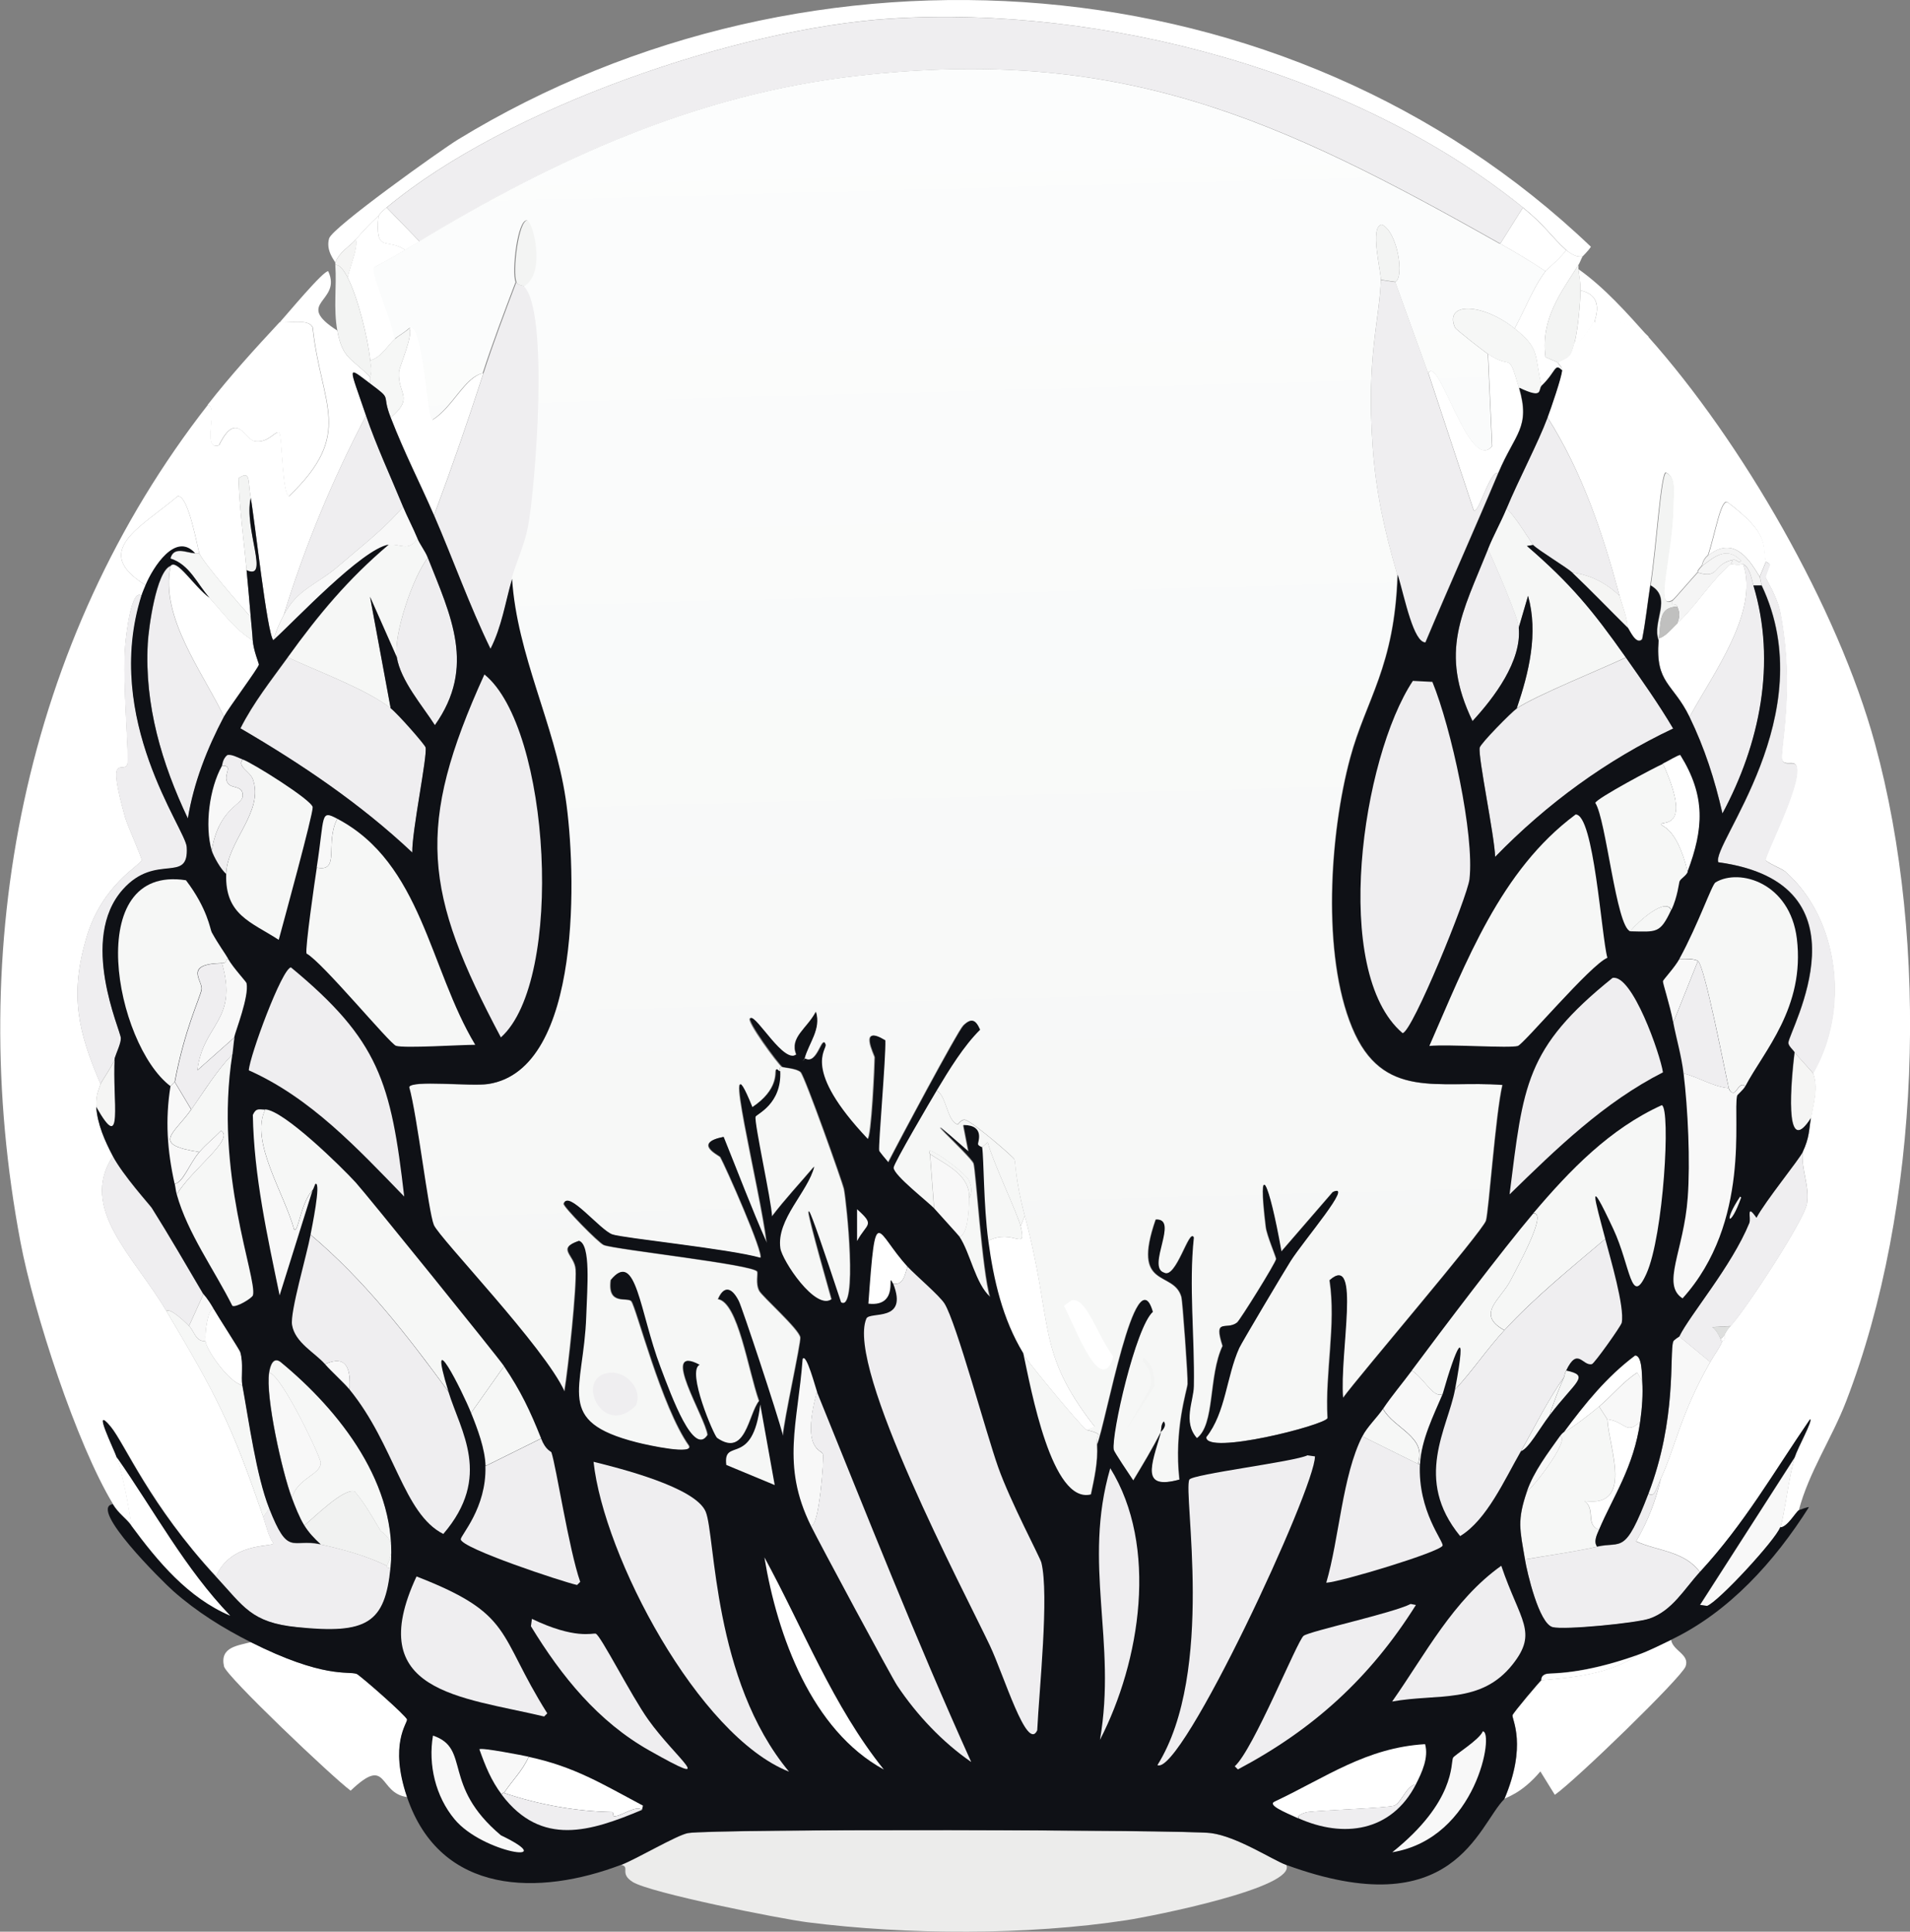 <?xml version="1.0" encoding="UTF-8"?>
<svg id="Layer_2" data-name="Layer 2" xmlns="http://www.w3.org/2000/svg" xmlns:xlink="http://www.w3.org/1999/xlink" viewBox="0 0 151.92 153.66"><rect x="0" y="0" width="151.92" height="153.66" fill="#808080" stroke="none"/>
  <defs>
    <style>
      .cls-1 {
        fill: #f6f7f6;
      }

      .cls-1, .cls-2, .cls-3, .cls-4, .cls-5, .cls-6, .cls-7, .cls-8, .cls-9, .cls-10, .cls-11, .cls-12, .cls-13, .cls-14, .cls-15, .cls-16, .cls-17, .cls-18, .cls-19 {
        stroke-width: 0px;
      }

      .cls-2 {
        fill: url(#linear-gradient);
      }

      .cls-3 {
        fill: #f9fafa;
      }

      .cls-4 {
        fill: #f8f8f8;
      }

      .cls-5 {
        fill: #f4f4f4;
      }

      .cls-6 {
        fill: #c0c0bf;
      }

      .cls-7 {
        fill: #f7f8f7;
      }

      .cls-8 {
        fill: #f5f5f5;
      }

      .cls-9 {
        fill: #dedfde;
      }

      .cls-10 {
        fill: url(#linear-gradient-2);
      }

      .cls-11 {
        fill: #f3f4f3;
      }

      .cls-12 {
        fill: #0f1116;
      }

      .cls-13 {
        fill: #efeef0;
      }

      .cls-14 {
        fill: #f9f9f9;
      }

      .cls-15 {
        fill: #fff;
      }

      .cls-16 {
        fill: #f1f2f1;
      }

      .cls-17 {
        fill: #ececeb;
      }

      .cls-18 {
        fill: #f5f5f4;
      }

      .cls-19 {
        fill: #f5f6f5;
      }
    </style>
    <linearGradient id="linear-gradient" x1="148.83" y1="35.12" x2="117.95" y2="115.55" gradientUnits="userSpaceOnUse">
      <stop offset="0" stop-color="#fff"/>
      <stop offset=".73" stop-color="#fff"/>
    </linearGradient>
    <linearGradient id="linear-gradient-2" x1="75.95" y1="6.93" x2="78.82" y2="113.23" gradientUnits="userSpaceOnUse">
      <stop offset="0" stop-color="#fcfdfd"/>
      <stop offset=".91" stop-color="#f6f7f6"/>
    </linearGradient>
  </defs>
  <g id="Layer_1-2" data-name="Layer 1">
    <g>
      <path class="cls-2" d="M131.12,26.81c7.39,8.29,15.05,21.5,18.01,32.33,4.35,15.88,3.65,36.95-2.29,52.33-1.13,2.94-2.97,5.63-3.77,8.69-.23.14-.91,1.36-1.47,1.35.31-.85.69-4.13,1.15-5.57.26-.81,1.46-2.95,1.23-3.04-2.97,4.34-5.19,8.27-8.76,12.15-1.24-1.69-3.37-1.67-5.08-2.45.9-1.53,1.57-3.22,1.96-4.98,1.21-2.64,1.54-5.08,3.93-9.28.33-.59.71-1.05.98-1.69.01-.02.24.07.16-.51.24-.4.17-.32.49-.68,1.19-1.3,5.82-8.35,6.06-9.71.24-1.39-.48-2.75-.33-4.14.55-1.16.49-1.73.65-2.7.2-1.13.6-2.41.16-3.55,2.89-4.97,2.15-12.2-2.21-16.04-.27-.24-1.52-.72-1.56-.93-.07-.39,2.88-6.01,2.46-7.43-.17-.55-.9.02-1.15-.51-.25-.53,1.07-5.56-.16-11.82-.22-1.12-1.11-2.56-1.15-2.7-.04-.15.34-.96.33-1.01-.04-.15-.32-.23-.33-.25-.29-1.27.4-2.15-3.03-4.73-.54-.32-.99,2.53-1.56,4.22-.42.33-.46.81-.49.84-.44.46-.31.48-.33.51-.4.43-1.84,2.11-1.96,2.19-1.56,1.06-.06-3.56,0-7.34.02-1.32.25-2.37-.57-2.79-.42.12-.75,5.94-1.23,8.95-.23,1.43-.37,2.88-.65,4.3-.48.53-1.04-.82-1.15-.93-.07-.88-.43-1.69-.65-2.53-1.34-4.98-2.96-9.81-5.73-14.18.27-.71,1.12-3.22,1.15-3.71.02-.39-.23-.39-.33-.68,1.13-.47,1.02-.6,1.31-1.52.42.23,1.6-1.73,1.64-1.86-.16.92,1.88-.82,4.26,1.35Z"/>
      <path class="cls-15" d="M26.83,26.3c.43,2.29,1.09,2.12,2.62,3.71-.03.15.02.35,0,.51-1.88-1.4-1.69-1.47-.33,2.53-2.66,5.07-4.87,10.38-6.55,15.87-.35.66-.63,1.3-.82,2.03-.5-.48-1.51-9.75-1.8-11.31-.26-1.4.02-2.27-.98-1.6.08,2.46.42,4.9.65,7.34.12,1.25.22,2.47.33,3.71-.9-1-3.76-4.3-4.09-5.06-.12-.28-.85-4.66-1.72-4.56-2.93,2.48-6.97,4.37-2.54,7.09-.09.22-.26.64-.33.84-.79-.67-1.22,2.86-1.31,3.97-.24,2.93.36,9.02.16,9.45-.34.76-1.68-1.19-.16,4.22.16.58,1.34,3.2,1.31,3.38-.05.39-3.17,1.9-4.42,6.25-1.31,4.52-.64,7.4,1.15,11.56-.26.72-.38,1.06-.33,1.86.1,1.38.68,2.69,1.31,3.88-2.74,4.18,1.68,7.95,4.26,12.32,3.98,6.73,5.12,8.84,7.7,16.38.24.71.39,1.48.82,2.11-.21.28-3.41-.09-4.58,2.62-5.25-5.68-7.23-10.54-8.35-11.9-1.56-1.89.32,1.9.49,2.45.53,1.72.87,3.62,1.15,5.4-.43-.59-1.01-.93-1.47-1.69-2.9-4.77-6.31-15.24-7.37-20.85-4.45-23.52.25-47.83,14.9-66.6.91.1-.55,3.7.9,3.21,1.36-2.8,2.09-.5,2.78-.34,1.16.28,1.82-1.05,2.05-.59.2.76.21,4.81.74,4.98,5.22-5.01,2.55-7.17,1.88-13.42-.31-.73-1.91-.32-2.62-.42.45-.49,3.52-4.19,3.85-4.05,1.13,2.48-2.83,2.46.74,4.73Z"/>
      <path class="cls-17" d="M102.31,148.35c.84,1.79-10.56,4.06-12.69,4.39-7.88,1.21-17.47,1.18-25.38.17-2.21-.28-12.54-2.34-13.92-3.21-1.08-.68-.17-1.19-.9-1.35,1.23-.47,4.44-2.38,5.32-2.53,2.05-.35,39.52-.27,41.59,0,2.08.27,4.89,2.14,5.98,2.53Z"/>
      <path class="cls-15" d="M125.88,20.39c-.42.12-.97-.2-1.31-.51-1.2-1.08-1.62-1.9-3.44-3.38C107.72,5.65,87.61.41,70.79,1.48c-12.13.78-30.49,7.07-40.03,15.02-.61.51-.62.64-.65.68-.76.67-1.13,1.11-1.8,1.86-.55.61-1.34,1.01-1.64,1.86,0-.11-.79-.94-.49-1.94.26-.87,8.85-7,10.23-7.85C64.45-6.03,102.4-3.45,126.54,19.63c-.25.38-.63.72-.65.76Z"/>
      <path class="cls-15" d="M32.39,142.95c-2.35-.3-1.48-3.39-4.5-.51-1.46-1.08-9.89-9.1-10.07-9.88-.36-1.57,1.12-1.65,2.13-1.94,5.82,2.93,7.76,2.29,8.43,2.53.25.09,3.98,3.36,4.01,3.63.04.32-1.43,1.94,0,6.16Z"/>
      <path class="cls-15" d="M119.66,143.12c1.83-4.3.6-6.33.65-6.67.03-.18,2.15-2.67,2.29-2.79,2.65-.24,5.4-.5,7.7-2.03.85-.3,1.79-.79,2.62-1.18.14.87,1.5,1.15,1.15,2.11-.33.89-8.74,9.05-10.4,10.21l-1.15-1.86c-1.49,1.77-2.74,2.06-2.87,2.19Z"/>
      <path class="cls-15" d="M16.51,32.21c1.81-2.32,3.74-4.44,5.73-6.58.71.1,2.31-.31,2.62.42.67,6.25,3.34,8.41-1.88,13.42-.52-.17-.54-4.22-.74-4.98-.23-.46-.89.87-2.05.59-.69-.17-1.42-2.46-2.78.34-1.45.49.01-3.11-.9-3.21Z"/>
      <path class="cls-15" d="M125.88,20.39c-.12.21-.2.47-.33.68-1.4,2.22-3.02,4.3-2.62,7.34l.98.42c.1.29.34.28.33.68-.64-.66-.43.01-1.64,1.18-.57-2.51-.1-2.94-2.13-4.56.8-1.46,1.46-3.23,2.46-4.56.07-.09,1.38-1.23,1.64-1.69.34.3.89.63,1.31.51Z"/>
      <path class="cls-11" d="M125.55,21.4c.02.39.17.79.16,1.69,0,.97-.23,3.39-.49,4.22-.29.92-.18,1.05-1.31,1.52l-.98-.42c-.4-3.05,1.22-5.13,2.62-7.34,0,.11,0,.23,0,.34Z"/>
      <path class="cls-15" d="M131.12,26.81c-2.38-2.17-4.41-.43-4.26-1.35.38-1.19.14-2.07-1.15-2.36,0-.9-.14-1.3-.16-1.69,2.1,1.49,3.85,3.48,5.57,5.4Z"/>
      <path class="cls-18" d="M27.65,22.08c-.18-.35-.56-1.05-.98-1.01,0-.06,0-.11,0-.17.3-.84,1.09-1.25,1.64-1.86.2.62-.46,2.12-.65,3.04Z"/>
      <path class="cls-13" d="M110.98,22.42l2.62,7.26,3.6,10.89c.38.5,1.25-3.12,1.96-2.95-1.9,4.52-3.91,8.99-5.81,13.51-.95.01-1.63-3.4-2.21-5.4-1.02-3.52-1.7-6.5-1.96-10.21-.51-7.2.56-10.08.65-13.25l1.15.17Z"/>
      <path class="cls-13" d="M41.73,22.76c2.03,1.98.93,16,.33,19.16-.27,1.42-.92,2.76-1.31,4.14-.54,1.86-.82,3.82-1.72,5.57-1.69-3.46-2.97-7.11-4.5-10.64,1.39-3.74,2.7-7.51,3.93-11.31.79-2.44,1.71-4.86,2.62-7.26,0,.26.63.31.65.34Z"/>
      <path class="cls-13" d="M11.27,47.4c-3.1,9.86,3.51,18.56,3.6,20,.19,3-2.44.42-5.08,3.38-3.53,3.96-.19,11.2-.16,11.82.02.41-.35,1.15-.49,1.6-.17.53-1.08,1.84-1.15,2.03-1.79-4.16-2.45-7.05-1.15-11.56,1.25-4.34,4.37-5.86,4.42-6.25.03-.18-1.15-2.8-1.31-3.38-1.52-5.41-.18-3.46.16-4.22.19-.43-.4-6.52-.16-9.45.09-1.11.52-4.63,1.31-3.97Z"/>
      <path class="cls-13" d="M144.22,85.39c-.04-.11-1.33-1.45-1.47-1.69-.13-.21-.5-.5-.49-.76.05-.96,6.8-12.66-5.57-14.35-.62-1.35,8.34-11.71,3.44-22.03-.05-.11-.12-.6-.16-.68l.49-1.18s.29.1.33.25c.01.05-.36.87-.33,1.01.04.14.92,1.58,1.15,2.7,1.23,6.26-.09,11.28.16,11.82.25.53.98-.04,1.15.51.43,1.41-2.53,7.04-2.46,7.43.04.21,1.28.69,1.56.93,4.36,3.84,5.1,11.07,2.21,16.04Z"/>
      <path class="cls-13" d="M13.56,45.04c-.86,4.06,2.57,8.43,4.26,11.99-1.33,2.54-2.4,5.24-2.87,8.1-2.07-4.37-3.46-9.01-3.19-13.93.07-1.21.67-5.72,1.8-6.16Z"/>
      <path class="cls-13" d="M139.47,46.56c1.87,6.15.51,12.62-2.46,18.15-.61-2.69-1.42-5.21-2.62-7.68,1.84-3.41,5.56-8.37,4.26-12.15.55.27.67,1.2.82,1.69Z"/>
      <path class="cls-13" d="M32.07,40.31c-1.53,1.79-3.4,3.21-5.16,4.73-1.7,1.46-3.26,1.82-4.34,3.88,1.68-5.49,3.89-10.8,6.55-15.87.84,2.46,1.96,4.85,2.95,7.26Z"/>
      <path class="cls-15" d="M138.65,44.87c1.3,3.78-2.42,8.74-4.26,12.15-1.31-2.7-2.73-2.64-2.46-6.08,0-.06,0-.11,0-.17.52-.1,1.08-.81,1.47-1.18,1.6-1.51,2.59-3.29,4.26-4.73.79.15.94-.02.98,0Z"/>
      <path class="cls-15" d="M38.45,29.68c-1.23,3.8-2.54,7.57-3.93,11.31-1.21-2.77-2.26-4.76-3.44-7.77,1.89-1.63.55-1.84.65-3.63.02-.38,1.18-3,.82-3.46,1.16-.9,1.43,7.12,1.88,7.26,1.61-1.01,2.58-3.43,4.01-3.71Z"/>
      <path class="cls-13" d="M16.18,102.94l-1.15,2.53c-.45-.46-1.55-1.47-1.8-1.18-2.58-4.37-7-8.14-4.26-12.32.83,1.56,2.97,3.92,3.11,4.14,1.41,2.23,2.75,4.56,4.09,6.84Z"/>
      <path class="cls-13" d="M31.57,52.3c-.3-1.79,1.27-6.4,2.46-7.93,1.85,4.67,3.85,8.7.57,13.34-1-1.56-2.71-3.53-3.03-5.4Z"/>
      <path class="cls-15" d="M16.68,47.57c1.08,1.2,2.03,2.52,3.44,3.38.05.8.5,1.84.49,1.94-.02.25-2.45,3.5-2.78,4.14-1.69-3.56-5.11-7.93-4.26-11.99.5-.64,1.87,1.64,3.11,2.53Z"/>
      <path class="cls-15" d="M120.81,30.86c.93,3.18-.32,3.62-1.64,6.75-.72-.17-1.59,3.45-1.96,2.95l-3.6-10.89c.86-1.47,3.24,7.98,5.08,5.82l-.33-7.34c1.94,1.35,1.55-.4,2.46,2.7Z"/>
      <path class="cls-1" d="M15.04,105.48c.4.4.56,1.32,1.31,1.18.05.73,1.86,3.31,2.95,3.55.52,2.84,1.12,7.23,2.13,9.79l-.49.68c-2.57-7.54-3.72-9.64-7.7-16.38.26-.29,1.35.73,1.8,1.18Z"/>
      <path class="cls-15" d="M15.86,44.03c-.11,0-.22,0-.33,0-1.54-1.72-3.35,1.14-3.93,2.53-4.43-2.72-.39-4.61,2.54-7.09.87-.1,1.59,4.28,1.72,4.56Z"/>
      <path class="cls-1" d="M120.48,26.13c2.03,1.62,1.56,2.05,2.13,4.56-.31.3.19,1.12-1.8.17-.9-3.1-.51-1.35-2.46-2.7-.35-.24-2.55-1.95-2.62-2.11-.88-2.05,2.18-1.96,4.75.08Z"/>
      <path class="cls-4" d="M136.03,108.34c-2.39,4.21-2.72,6.65-3.93,9.28-.42.91-.5,1.51-.98,1.18,2.27-5.91,1.66-11.09,1.96-12.07.05-.17.48-.39.49-.42l2.46,2.03Z"/>
      <g>
        <path class="cls-1" d="M127.19,111.89l.65,1.01c.13,2.3,2.13,7.03-1.8,6.5.89.68.03,1.92,1.15,2.28-.16.39-.46.94-.16,1.35-1.9.43-3.82.68-5.73,1.01-.41-2.4-.63-3.09.16-5.4,1.01-.91,3.41-4.24,2.62-4.39.19-.27.31-.32.33-.34.66-.32,2.21-1.53,2.78-2.03Z"/>
        <path class="cls-15" d="M130.47,113.07c-.51,3.66-2.17,6-3.27,8.61-1.11-.35-.25-1.6-1.15-2.28,3.93.53,1.93-4.2,1.8-6.5,1.45.18,1.48,1.3,2.62.17Z"/>
      </g>
      <path class="cls-1" d="M31.08,33.22c-.78-1.99.22-1.31-1.64-2.7.02-.16-.03-.36,0-.51.17-.7.07-.71,0-1.35.84-.16,1.5-1.32,1.96-1.69.37-.29.79-.53,1.15-.84.36.46-.8,3.08-.82,3.46-.1,1.79,1.24,2-.65,3.63Z"/>
      <g>
        <path class="cls-15" d="M17,104.12c.34.6,2.07,3.26,2.13,3.46.28.94.05,1.98.16,2.62-1.08-.23-2.9-2.82-2.95-3.55-.05-.78.21-2.58.65-2.53Z"/>
        <path class="cls-4" d="M17,104.12c-.44-.04-.71,1.76-.65,2.53-.75.14-.91-.78-1.31-1.18l1.15-2.53c.04.06.32.31.82,1.18Z"/>
      </g>
      <path class="cls-15" d="M140.45,44.7l-.49,1.18c-.98-1.69-2.19-3.2-4.09-1.69.57-1.69,1.01-4.54,1.56-4.22,3.43,2.57,2.74,3.46,3.03,4.73Z"/>
      <path class="cls-15" d="M126.86,25.46c-.04.12-1.22,2.09-1.64,1.86.26-.83.49-3.25.49-4.22,1.29.29,1.52,1.18,1.15,2.36Z"/>
      <g>
        <path class="cls-13" d="M137.67,105.48l-1.47.08c.33.26.48.56.65.93.02.04-.03.19.16.17-.27.64-.65,1.1-.98,1.69l-2.46-2.03c.83-1.71,4.15-5.58,5.57-9.03.15-.38-.27-1.62.57-.42.68-1.29,3.41-4.65,3.68-5.23-.15,1.39.57,2.74.33,4.14-.24,1.36-4.87,8.41-6.06,9.71Z"/>
        <path class="cls-9" d="M137.67,105.48c-.33.36-.25.27-.49.68-.02.03-.25.33-.33.34-.18-.37-.32-.67-.65-.93l1.47-.08Z"/>
      </g>
      <path class="cls-15" d="M137.02,106.66c-.2.02-.14-.13-.16-.17.08,0,.31-.31.33-.34.08.57-.15.48-.16.51Z"/>
      <path class="cls-13" d="M121.13,16.51l-1.8,2.87c-17.7-10-30.19-15.75-51.16-13.34-12.66,1.46-23.95,6.56-34.79,13.17l-2.62-2.7c9.54-7.96,27.9-14.25,40.03-15.02,16.82-1.08,36.94,4.17,50.35,15.02Z"/>
      <path class="cls-15" d="M30.1,17.18c-.26,3.05.64,1.68,2.13,2.7-1.4.89-2.4,1.3-2.46,1.43-.2.46,1.65,4.69,1.64,5.66-.47.37-1.13,1.53-1.96,1.69-.2-1.81-.98-4.99-1.8-6.58.19-.92.85-2.42.65-3.04.67-.74,1.04-1.18,1.8-1.86Z"/>
      <path class="cls-15" d="M124.57,19.89c-.26.46-1.57,1.59-1.64,1.69-1.17-.78-2.38-1.51-3.6-2.19l1.8-2.87c1.82,1.48,2.24,2.3,3.44,3.38Z"/>
      <path class="cls-15" d="M33.38,19.21c-.37.23-.79.45-1.15.68-1.49-1.02-2.39.35-2.13-2.7.04-.03.04-.17.65-.68l2.62,2.7Z"/>
      <path class="cls-11" d="M41.73,22.76s-.65-.08-.65-.34c-.33-.75.15-4.97.9-4.9.5.05,1.56,4.27-.25,5.23Z"/>
      <g>
        <path class="cls-10" d="M119.33,19.38c1.22.69,2.44,1.41,3.6,2.19-1,1.33-1.65,3.1-2.46,4.56-2.57-2.05-5.62-2.13-4.75-.08.07.16,2.27,1.87,2.62,2.11l.33,7.34c-1.84,2.16-4.22-7.3-5.08-5.82l-2.62-7.26c.77-.3.2-3.99-1.06-4.56-1,.16-.06,3.69-.08,4.39-.09,3.17-1.16,6.06-.65,13.25.26,3.71.94,6.7,1.96,10.21-.22,7.35-2.52,9.95-3.77,14.6-1.62,6.03-2.26,15.62.16,21.44,2.42,5.83,6.9,4.16,11.95,4.56-.54,2.27-1.09,10.14-1.31,10.8-.29.87-9.95,12.16-11.38,14.1-.29-3.57,1.44-11.6-1.06-9.37.53,3.58-.37,7.31-.16,10.97-.22.57-9.69,2.97-9.66,1.52,1.55-1.97,1.6-4.83,2.62-7.09.17-.37,3.6-6.14,4.09-6.92,1.03-1.64,5.07-6.31,3.36-5.49l-4.09,4.73c-1.01-5.71-1.91-7.51-1.23-1.94.08.66.83,2.4.82,2.53-.02.3-2.88,4.89-3.11,5.06-.86.66-1.89-.45-1.15,1.86-1.14,2.43-.58,6.25-2.05,7.34-1.14-1.29-.27-2.94-.25-4.14.07-3.95-.41-7.99,0-11.82-.34-.83-1.4,3.36-2.37,2.79-1.42-.44,1.21-4.34-.65-4.22-1.96,5.63,1.43,3.97,2.05,6.16.09.33.53,6.42.49,6.92-.03.44-1.1,3.65-.65,7.6-3.11.85-2.29-1.06-1.47-3.8.02-.04.53-.44.25-.84-.23.23-.18.61-.25.84-.66,1.32-1.45,2.62-2.21,3.88-.32-.48-1.52-2.27-1.56-2.45-.21-1.18,1.74-9.76,3.11-10.97-1.33-4.59-3.74,8.94-4.42,10.55-.04-.74.17-.72.16-.76-.06-.23-.94-.39-.98-.42l.65-.25c-4.74-6.09-3.24-8.03-5.57-16.8-.76-2.85-.72-4.27-.82-4.47-.11-.23-3.13-2.82-3.85-3.12-.35-.15-.62.35-.65.34-.87-.21-.9-2.38-1.72-2.7.97-1.63,2.13-3.53,3.44-4.81-.35-.8-.68-.96-1.31-.34-.44.43-5.23,9.42-5.98,10.89-.14-.14-.73-.87-.74-.93-.08-.43.54-7.4.49-8.78-2.15-1.31-.82,1.2-.82,1.35,0,.5-.26,6.45-.57,6.5-5.29-5.6-3.23-7.09-3.36-7.51-.26-.87-.62,1.69-1.64,1.1.34-1.24,1.33-2.33.9-3.71-.69,1.34-2.1,2.03-1.56,3.38-.98.89-3.2-3.12-3.68-2.87-.34.18,2.19,3.61,2.54,3.88-.25-.02-.14.32-.16.34-.1.07-.25-.29-.33-.08-.07.17.22,1.55-1.88,2.95-2.69-6.63.68,6.67,1.15,10.8-1.23-2.77-2.35-5.76-3.44-8.44-2.48.5-.32,1.48-.25,1.6.4.68,3.53,7.75,3.19,8.02-2.48-.71-10.94-1.56-11.79-1.86-.99-.35-3.52-3.57-3.85-2.45-.06.22,2.8,3.14,3.19,3.29.92.36,11.9,1.55,12.2,2.11.08.16-.14.94.16,1.52.23.45,3.16,3.04,3.27,3.71.07.39-1.32,6.65-1.39,7.85-.5-1.9-3.26-10.2-3.52-10.72-.47-.94-1.11-1.4-1.64-.17,1.61.26,2.39,5.61,3.27,8.1-.85,1.04-1.05,4.55-3.36,2.95-.25-.18-2.46-5.33-1.39-5.82-3.21-1.72.51,4.21.65,5.57-1.11,1.76-2.85-2.96-3.77-5.4-1.65-4.36-1.93-9.37-3.93-6.92-.28,2.07,1.33,1.32,1.64,1.69.39.47,2.4,8.41,4.58,11.48.42.77-3.16,0-4.18-.25-6.59-1.69-4.21-4.1-4.01-10.04.08-2.33.37-5.68-.57-5.99-1.81.62-.32,1.1-.25,2.28.09,1.42-.57,7.73-.9,9.71-1.56-3.5-9.97-12.22-10.4-13.25-.44-1.07-1.32-8.7-1.96-10.97.21-.59,4.91-.04,6.3-.25,7.53-1.14,6.97-17.17,6.14-22.71-.88-5.93-3.85-11.39-4.26-17.47.39-1.37,1.04-2.71,1.31-4.14.6-3.16,1.71-17.18-.33-19.16,1.81-.96.74-5.18.25-5.23-.75-.08-1.23,4.14-.9,4.9-.91,2.4-1.83,4.82-2.62,7.26-1.43.28-2.4,2.71-4.01,3.71-.45-.14-.72-8.16-1.88-7.26-.36.32-.78.55-1.15.84.01-.96-1.84-5.19-1.64-5.66.06-.13,1.05-.55,2.46-1.43.35-.22.77-.45,1.15-.68,10.85-6.6,22.13-11.71,34.79-13.17,20.98-2.42,33.47,3.34,51.16,13.34Z"/>
        <g>
          <path class="cls-12" d="M63.99,84.2c-.27.52-.31-.29-.65-.34-.54-1.35.86-2.04,1.56-3.38.43,1.38-.56,2.47-.9,3.71Z"/>
          <path class="cls-13" d="M48.52,109.19c1.28-.12,2.65,1.33,2.05,2.62-2.66,2.68-4.97-2.35-2.05-2.62Z"/>
          <path class="cls-15" d="M85.2,103.45c1.18-.38,2.06,2.76,3.36,4.47-.98,3.21-2.91-2.04-3.93-4.05l.57-.42Z"/>
          <path class="cls-11" d="M110.98,22.42l-1.15-.17c.02-.7-.92-4.23.08-4.39,1.26.57,1.83,4.26,1.06,4.56Z"/>
          <g>
            <path class="cls-11" d="M90.93,108.01c.79.46.91,1.41.9,2.28-4.62,7.14-.42.49-.33,0,.29-1.57-.82-1.87-.57-2.28Z"/>
            <path class="cls-12" d="M92.32,113.92c.07-.24.01-.62.25-.84.28.4-.23.8-.25.84Z"/>
          </g>
        </g>
      </g>
      <g>
        <path class="cls-11" d="M27.65,22.08c.82,1.59,1.6,4.77,1.8,6.58.07.64.17.65,0,1.35-1.53-1.59-2.19-1.42-2.62-3.71-.32-1.73-.04-3.52-.16-5.23.42-.04.8.66.98,1.01Z"/>
        <path class="cls-13" d="M129.32,52.3c1.31,1.86,2.61,3.69,3.77,5.66-5.29,2.51-10.04,5.97-14.16,10.21-.05-1.68-1.37-7.95-1.23-8.69.07-.34,2.53-2.83,2.95-3.12,1.42-.98,6.74-3.14,8.68-4.05Z"/>
        <path class="cls-13" d="M31.08,56.35c.59.46,2.74,2.92,2.78,3.12.14.71-1.09,6.65-1.06,8.36-4.13-3.89-8.81-7.04-13.67-9.88,1.03-2.05,2.44-3.81,3.77-5.66,2.31,1.09,6.24,2.53,8.19,4.05Z"/>
        <path class="cls-1" d="M62.03,85.22s-.09-.36.16-.34c.06.05,1.18.12,1.47.42.34.35,3.34,8.8,3.44,9.28.21,1.02,1.13,9.86-.25,9.03-2.84-8.61-3.66-10.57-.74-.25-1.31.95-3.95-3.08-4.09-4.05-.33-2.31,2.21-4.49,2.7-6.5-1.12,1.32-2.3,2.58-3.36,3.97-.06-1.29-1.44-7.49-1.31-7.93.06-.21,2.1-.98,1.96-3.63Z"/>
        <path class="cls-13" d="M25.52,122.86c1.73.37,3.64.9,5.24,1.69.02,0-.06.23.33.17-.44,4.4-1.86,5.31-7.45,4.73-3.64-.38-4.22-1.62-6.47-4.05,1.18-2.71,4.37-2.33,4.58-2.62-.43-.63-.58-1.4-.82-2.11l.49-.68c1.55,3.92,1.78,2.37,4.09,2.87Z"/>
        <path class="cls-13" d="M135.21,125.06c-1.25,1.36-2.2,3.09-4.01,3.71-1.04.36-6.77.91-7.7.68-1.09-.28-2.03-4.33-2.21-5.4,1.91-.33,3.83-.59,5.73-1.01,2-.45,2.19.74,4.09-4.22.48.33.57-.27.98-1.18-.4,1.76-1.06,3.45-1.96,4.98,1.71.77,3.84.76,5.08,2.45Z"/>
        <path class="cls-1" d="M121.95,43.35l-.49.08c3.48,3,5.24,5.14,7.86,8.86-1.94.92-7.26,3.07-8.68,4.05.97-2.85,1.73-5.97.9-8.95l-.74,2.53c-.08-.87-1.92-5.11-2.46-6.25.44-1.11,1.02-2.12,1.47-3.21.63.44,2,2.74,2.13,2.87Z"/>
        <path class="cls-1" d="M34.03,44.36c-1.19,1.53-2.76,6.14-2.46,7.93l-2.13-4.81,1.64,8.86c-1.95-1.53-5.87-2.96-8.19-4.05,2.46-3.41,4.81-6.23,8.02-8.95.87-.15,1.58.61,2.29-.51.2.5.61.99.82,1.52Z"/>
        <path class="cls-13" d="M128.83,47.4c-1.11-1.04-2.29-1.65-3.77-1.86-.43-.41-2.66-1.74-3.11-2.19-.13-.13-1.5-2.43-2.13-2.87.99-2.38,2.51-5.23,3.27-7.26,2.77,4.37,4.4,9.2,5.73,14.18Z"/>
        <path class="cls-1" d="M81.51,96.7l-.33.84c-.23-.98-2.19-5.06-2.62-6.67l-.49.42s-.29-.1-.33-.25c-.03-.12.61-1.51-1.15-1.52l.41,2.11c-5.2-4.56.19.33.41.93.18.5.69,8.64,1.31,10.64-1.2-1.08-1.57-3.5-2.46-4.81.69-.1.8-1.94.82-3.04,0-.07.4-.53,0-1.43-.3-.67-3.74-3.16-3.11-2.11l.33,4.39c-.45-.52-3.29-2.69-3.27-3.29.01-.36,2.99-5.41,3.44-6.16.82.32.84,2.49,1.72,2.7.04,0,.3-.48.65-.34.72.3,3.73,2.9,3.85,3.12.1.2.06,1.63.82,4.47Z"/>
        <path class="cls-13" d="M120.81,49.93c.24,2.65-1.97,5.57-3.68,7.43-2.68-5.56-.82-8.56,1.23-13.67.54,1.13,2.38,5.37,2.46,6.25Z"/>
        <path class="cls-15" d="M86.42,113.75c-.58-.44-4.66-5.4-5.08-6.08-1.66-2.72-2.36-5.83-2.78-8.95,2.05-1.07,3.13.96,2.62-1.18l.33-.84c2.33,8.77.83,10.71,5.57,16.8l-.65.25Z"/>
        <path class="cls-1" d="M86.42,113.75s.93.19.98.42c0,.04-.2.02-.16.76.08,1.38-.21,2.64-.49,3.97-3.14.84-4.8-8.41-5.4-11.23.41.67,4.49,5.63,5.08,6.08Z"/>
        <g>
          <path class="cls-1" d="M31.08,124.72c-.38.06-.31-.16-.33-.17,1.06-2.03-.41-2.64-.49-2.79-.63-1.08-1.24-2.16-2.05-3.12-.88-.3-3.25,2.09-4.01,2.7-.38-.63-.72-1.5-.98-2.19.44-1.58,2.27-1.82,2.29-2.79,0-.42-3.09-6.96-4.09-7.17.09-.57.33-1.26.9-.84,4.72,3.88,9.42,9.83,8.76,16.38Z"/>
          <path class="cls-16" d="M30.76,124.55c-1.6-.79-3.51-1.31-5.24-1.69-.5-.46-.95-.93-1.31-1.52.76-.61,3.13-3,4.01-2.7.81.96,1.41,2.04,2.05,3.12.09.15,1.55.76.49,2.79Z"/>
        </g>
        <path class="cls-4" d="M141.6,121.51c-.37,1-4.9,5.91-5.81,6.25l-.57-.08q3.77-5.87,7.53-11.73c-.45,1.45-.83,4.72-1.15,5.57Z"/>
        <path class="cls-4" d="M23.22,119.15c-.76-2.02-2.11-8.06-1.8-9.96,1.01.22,4.1,6.75,4.09,7.17-.02.97-1.85,1.21-2.29,2.79Z"/>
        <path class="cls-4" d="M33.21,42.84c-.71,1.11-1.42.36-2.29.51-2.12.36-7.4,5.99-9.17,7.6.19-.73.47-1.37.82-2.03,1.08-2.07,2.64-2.42,4.34-3.88,1.76-1.52,3.63-2.94,5.16-4.73.35.85.79,1.66,1.15,2.53Z"/>
        <path class="cls-1" d="M81.18,97.54c.51,2.14-.57.11-2.62,1.18-.38-2.82-.35-6.5-.49-7.43l.49-.42c.43,1.61,2.39,5.69,2.62,6.67Z"/>
        <path class="cls-4" d="M77.09,95.35c-.02,1.1-.13,2.94-.82,3.04-.08-.12-1.62-1.81-1.96-2.19l-.33-4.39c1.28.85,3.21,1.66,3.11,3.55Z"/>
        <path class="cls-1" d="M15.53,44.03c.11,0,.22,0,.33,0,.34.76,3.2,4.06,4.09,5.06.05.63.13,1.21.16,1.86-1.41-.85-2.36-2.17-3.44-3.38-.98-1.09-1.57-2.64-3.11-3.12.26-1.02,1.27-.46,1.96-.42Z"/>
        <path class="cls-11" d="M133.09,47.74c-.36.54.18.15.33.51-1.49.06-1.29,1.16-1.47,2.53,0,.05,0,.11,0,.17-.58-1.53,1.15-3.36-.65-4.39.48-3.01.81-8.83,1.23-8.95.82.41.59,1.46.57,2.79-.06,3.79-1.56,8.4,0,7.34Z"/>
        <path class="cls-4" d="M130.63,109.86c.07,1.06-.02,2.16-.16,3.21-1.14,1.13-1.17.01-2.62-.17l-.65-1.01c1.02-.87,1.89-1.96,3.03-2.7l.41.68Z"/>
        <path class="cls-18" d="M144.22,85.39c.44,1.13.03,2.41-.16,3.55-1.91,2.98-1.75-1.53-1.31-5.23.15.24,1.43,1.58,1.47,1.69Z"/>
        <path class="cls-15" d="M130.63,109.86l-.41-.68c-1.14.74-2.01,1.83-3.03,2.7-.58.49-2.12,1.71-2.78,2.03,1.67-2.26,3.38-4.38,5.65-6.08.57-.01.54,1.55.57,2.03Z"/>
        <path class="cls-11" d="M19.95,39.64c-.56,2.46,1.56,6.6-.33,5.74-.23-2.45-.58-4.88-.65-7.34,1-.67.72.21.98,1.6Z"/>
        <path class="cls-18" d="M7.67,88.09c-.06-.8.07-1.14.33-1.86.07-.19.98-1.5,1.15-2.03-.2,3.32.74,7.81-1.47,3.88Z"/>
        <g>
          <path class="cls-12" d="M124.24,29.51c-.02.49-.88,3-1.15,3.71-.76,2.03-2.28,4.88-3.27,7.26-.45,1.09-1.03,2.1-1.47,3.21-2.05,5.11-3.9,8.11-1.23,13.67,1.72-1.86,3.93-4.78,3.68-7.43l.74-2.53c.83,2.98.07,6.1-.9,8.95-.42.29-2.88,2.78-2.95,3.12-.14.75,1.18,7.01,1.23,8.69,4.12-4.24,8.87-7.71,14.16-10.21-1.16-1.96-2.46-3.8-3.77-5.66-2.62-3.72-4.38-5.86-7.86-8.86l.49-.08c.45.45,2.68,1.79,3.11,2.19,1.5,1.42,2.94,2.93,4.42,4.39.11.11.66,1.45,1.15.93.28-1.42.43-2.87.65-4.3,1.8,1.03.07,2.86.65,4.39-.27,3.44,1.15,3.38,2.46,6.08,1.2,2.47,2.01,4.99,2.62,7.68,2.97-5.52,4.32-12,2.46-18.15h.65c4.9,10.32-4.06,20.68-3.44,22.03,12.37,1.69,5.62,13.39,5.57,14.35-.01.26.36.55.49.76-.44,3.7-.6,8.21,1.31,5.23-.17.97-.11,1.54-.65,2.7-.27.58-3,3.94-3.68,5.23-.85-1.2-.42.04-.57.42-1.41,3.45-4.74,7.32-5.57,9.03-.01.03-.44.25-.49.42-.3.98.3,6.16-1.96,12.07-1.9,4.96-2.1,3.77-4.09,4.22-.3-.41,0-.96.16-1.35,1.1-2.61,2.76-4.95,3.27-8.61.15-1.05.23-2.15.16-3.21-.03-.47,0-2.04-.57-2.03-2.27,1.7-3.97,3.82-5.65,6.08-.01.02-.14.07-.33.34-.95,1.34-2.08,2.81-2.62,4.39-.79,2.32-.57,3-.16,5.4.18,1.07,1.12,5.12,2.21,5.4.93.24,6.65-.32,7.7-.68,1.82-.63,2.76-2.35,4.01-3.71,3.57-3.88,5.79-7.82,8.76-12.15.24.09-.97,2.23-1.23,3.04q-3.77,5.87-7.53,11.73l.57.08c.91-.33,5.44-5.24,5.81-6.25.56.01,1.24-1.21,1.47-1.35.05-.03.79-.3.82-.25-2.73,4.32-6.36,8.35-10.97,10.55-.83.4-1.77.88-2.62,1.18-4.58,1.63-6.92,1.43-7.29,1.52-.49.13-.38.49-.41.51-.14.11-2.26,2.61-2.29,2.79-.05.34,1.17,2.37-.65,6.67-2.11,2.12-3.99,10.13-17.36,5.23-1.08-.4-3.9-2.26-5.98-2.53-2.06-.27-39.53-.35-41.59,0-.88.15-4.09,2.06-5.32,2.53-6.47,2.46-14.36,2.48-17.03-5.4-1.43-4.23.04-5.85,0-6.16-.03-.27-3.76-3.54-4.01-3.63-.67-.24-2.61.4-8.43-2.53-2.2-1.11-4.27-2.4-6.14-4.05-.89-.79-6.76-6.6-4.83-6.92.46.76,1.04,1.1,1.47,1.69,2.13,2.9,4.51,5.74,7.86,7.17-3.59-3.73-6.05-8.35-9.01-12.58-.17-.55-2.05-4.34-.49-2.45,1.12,1.36,3.1,6.22,8.35,11.9,2.25,2.43,2.83,3.68,6.47,4.05,5.59.58,7.01-.32,7.45-4.73.66-6.54-4.04-12.5-8.76-16.38-.57-.41-.81.27-.9.84-.31,1.9,1.04,7.94,1.8,9.96.26.7.6,1.57.98,2.19.36.59.81,1.06,1.31,1.52-2.31-.5-2.55,1.05-4.09-2.87-1.01-2.56-1.61-6.95-2.13-9.79-.12-.64.11-1.68-.16-2.62-.06-.2-1.79-2.86-2.13-3.46-.5-.87-.78-1.12-.82-1.18-1.34-2.27-2.69-4.61-4.09-6.84-.14-.22-2.28-2.57-3.11-4.14-.63-1.19-1.21-2.51-1.31-3.88,2.22,3.93,1.27-.57,1.47-3.88.14-.45.51-1.2.49-1.6-.02-.62-3.37-7.86.16-11.82,2.64-2.96,5.27-.38,5.08-3.38-.09-1.44-6.7-10.15-3.6-20,.06-.2.24-.63.33-.84.58-1.39,2.39-4.26,3.93-2.53-.69-.04-1.7-.59-1.96.42,1.54.48,2.13,2.03,3.11,3.12-1.24-.89-2.61-3.18-3.11-2.53-1.13.44-1.74,4.96-1.8,6.16-.27,4.92,1.12,9.56,3.19,13.93.47-2.86,1.53-5.56,2.87-8.1.33-.63,2.76-3.89,2.78-4.14,0-.1-.44-1.14-.49-1.94-.04-.65-.11-1.22-.16-1.86-.1-1.25-.21-2.47-.33-3.71,1.88.86-.23-3.28.33-5.74.3,1.56,1.3,10.83,1.8,11.31,1.77-1.61,7.05-7.24,9.17-7.6-3.21,2.72-5.57,5.54-8.02,8.95-1.33,1.84-2.73,3.6-3.77,5.66,4.86,2.84,9.54,5.99,13.67,9.88-.03-1.71,1.21-7.65,1.06-8.36-.04-.21-2.19-2.66-2.78-3.12l-1.64-8.86,2.13,4.81c.31,1.87,2.03,3.84,3.03,5.4,3.28-4.64,1.28-8.67-.57-13.34-.21-.53-.61-1.02-.82-1.52-.36-.87-.8-1.69-1.15-2.53-.99-2.41-2.11-4.8-2.95-7.26-1.36-4-1.55-3.94.33-2.53,1.86,1.39.86.71,1.64,2.7,1.17,3.01,2.23,4.99,3.44,7.77,1.53,3.53,2.82,7.18,4.5,10.64.9-1.75,1.18-3.71,1.72-5.57.4,6.08,3.37,11.55,4.26,17.47.83,5.54,1.39,21.56-6.14,22.71-1.39.21-6.1-.34-6.3.25.64,2.27,1.52,9.9,1.96,10.97.43,1.04,8.83,9.75,10.4,13.25.33-1.98.99-8.28.9-9.71-.07-1.18-1.56-1.66.25-2.28.94.32.65,3.66.57,5.99-.2,5.94-2.57,8.36,4.01,10.04,1.01.26,4.59,1.02,4.18.25-2.18-3.07-4.19-11.01-4.58-11.48-.31-.37-1.92.38-1.64-1.69,2-2.45,2.28,2.56,3.93,6.92.92,2.44,2.65,7.17,3.77,5.4-.15-1.36-3.87-7.29-.65-5.57-1.06.5,1.14,5.65,1.39,5.82,2.3,1.59,2.51-1.91,3.36-2.95-.88-2.49-1.66-7.84-3.27-8.1.53-1.23,1.17-.77,1.64.17.26.52,3.02,8.82,3.52,10.72.07-1.2,1.46-7.46,1.39-7.85-.11-.67-3.04-3.26-3.27-3.71-.3-.58-.08-1.36-.16-1.52-.29-.56-11.28-1.75-12.2-2.11-.39-.15-3.26-3.07-3.19-3.29.32-1.12,2.86,2.1,3.85,2.45.85.3,9.31,1.15,11.79,1.86.33-.27-2.8-7.34-3.19-8.02-.07-.12-2.23-1.11.25-1.6,1.09,2.69,2.21,5.67,3.44,8.44-.47-4.13-3.84-17.44-1.15-10.8,2.11-1.4,1.82-2.78,1.88-2.95.08-.21.22.15.33.08.13,2.65-1.9,3.42-1.96,3.63-.13.44,1.25,6.65,1.31,7.93,1.05-1.38,2.24-2.65,3.36-3.97-.49,2.01-3.03,4.19-2.7,6.5.14.97,2.79,5,4.09,4.05-2.92-10.32-2.11-8.36.74.25,1.37.83.46-8.01.25-9.03-.1-.49-3.1-8.93-3.44-9.28-.3-.31-1.41-.37-1.47-.42-.34-.27-2.88-3.71-2.54-3.88.48-.25,2.7,3.76,3.68,2.87.34.05.38.86.65.34,1.01.59,1.38-1.96,1.64-1.1.13.42-1.94,1.91,3.36,7.51.31-.04.58-6,.57-6.5,0-.15-1.33-2.66.82-1.35.05,1.38-.57,8.35-.49,8.78.01.06.6.78.74.93.74-1.47,5.54-10.46,5.98-10.89.63-.62.96-.46,1.31.34-1.3,1.28-2.47,3.19-3.44,4.81-.45.75-3.43,5.81-3.44,6.16-.02.6,2.82,2.78,3.27,3.29.34.39,1.88,2.07,1.96,2.19.88,1.32,1.26,3.73,2.46,4.81-.62-2-1.13-10.13-1.31-10.64-.22-.6-5.61-5.49-.41-.93l-.41-2.11c1.75.01,1.12,1.4,1.15,1.52.03.15.32.23.33.25.14.93.11,4.61.49,7.43.42,3.12,1.13,6.23,2.78,8.95.61,2.81,2.26,12.06,5.4,11.23.28-1.33.57-2.59.49-3.97.68-1.61,3.09-15.14,4.42-10.55-1.37,1.22-3.32,9.79-3.11,10.97.03.18,1.24,1.97,1.56,2.45.76-1.26,1.55-2.57,2.21-3.88-.81,2.74-1.64,4.65,1.47,3.8-.45-3.95.62-7.16.65-7.6.04-.51-.4-6.59-.49-6.92-.61-2.19-4-.53-2.05-6.16,1.87-.12-.76,3.78.65,4.22.97.57,2.04-3.62,2.37-2.79-.41,3.83.07,7.87,0,11.82-.02,1.2-.9,2.85.25,4.14,1.47-1.1.91-4.91,2.05-7.34-.74-2.3.29-1.2,1.15-1.86.23-.18,3.09-4.77,3.11-5.06.01-.13-.74-1.88-.82-2.53-.69-5.56.22-3.77,1.23,1.94l4.09-4.73c1.71-.82-2.32,3.85-3.36,5.49-.5.78-3.93,6.55-4.09,6.92-1.02,2.26-1.07,5.13-2.62,7.09-.03,1.46,9.44-.95,9.66-1.52-.2-3.66.7-7.39.16-10.97,2.5-2.23.77,5.8,1.06,9.37,1.42-1.93,11.09-13.23,11.38-14.1.22-.67.77-8.53,1.31-10.8-5.05-.39-9.53,1.27-11.95-4.56-2.42-5.82-1.79-15.41-.16-21.44,1.25-4.65,3.54-7.26,3.77-14.6.58,2,1.26,5.41,2.21,5.4,1.9-4.52,3.91-8.99,5.81-13.51,1.32-3.13,2.56-3.57,1.64-6.75,1.99.95,1.49.13,1.8-.17,1.21-1.17,1-1.84,1.64-1.18Z"/>
          <g>
            <path class="cls-15" d="M130.3,131.64c-2.29,1.53-5.05,1.79-7.7,2.03.02-.02-.08-.38.41-.51.36-.09,2.71.11,7.29-1.52Z"/>
            <path class="cls-4" d="M121.46,118.64c.54-1.58,1.67-3.05,2.62-4.39.79.15-1.61,3.48-2.62,4.39Z"/>
            <g>
              <path class="cls-13" d="M71.03,102.1c.83.18.94-.71,1.15-1.35.67.72,2.54,2.3,2.95,2.95.94,1.52,3.31,10.32,4.26,13,.98,2.77,3.34,7.19,3.44,7.6.63,2.57-.18,10.18-.33,13.34-.81,1.75-2.65-4.39-3.77-6.75-2.05-4.33-11.46-22.11-9.82-26,.26-.61,3.37.35,2.13-2.79Z"/>
              <path class="cls-13" d="M112.37,54.16l1.56.08c1.49,3.63,3.36,12.15,2.95,15.7-.17,1.42-4.56,12.19-5.32,12.24-5.71-4.86-3.23-21.91.82-28.02Z"/>
              <path class="cls-13" d="M38.53,53.65c5.26,4.24,6.39,24.33,1.31,28.87-6.13-11.53-6.82-16.75-1.31-28.87Z"/>
              <path class="cls-1" d="M125.31,64.79c1.47-.09,2.07,9.74,2.54,11.4-1.32.53-6.65,6.86-7.12,7.01-.65.2-5.5-.15-7.04,0,2.93-6.67,5.65-13.97,11.62-18.4Z"/>
              <path class="cls-13" d="M47.21,116.28c2.06.51,8.11,2.02,8.92,3.97.78,1.88.55,13.38,6.63,20.68-7.22-2.85-14.74-17.14-15.55-24.65Z"/>
              <path class="cls-1" d="M40.09,108.68l-2.62,3.71c-.69-1.73-3.58-7.46-1.8-1.69-3.28-4.5-6.72-8.91-10.97-12.49.1-.53.84-4.1.41-4.05-.06,0-.16.42-.25.51-.98,1.07-1.13,3.47-1.47,3.12-.78-2.88-3.54-7.01-2.29-9.54,1.47.07,6.04,4.55,7.2,5.82.83.91,11.26,13.82,11.79,14.6Z"/>
              <path class="cls-13" d="M104.02,115.77l.57.08c.03,2.5-10.64,25.45-12.53,24.56,4.63-7.4,2.02-21.68,2.54-22.71.22-.44,8.35-1.42,9.41-1.94Z"/>
              <path class="cls-1" d="M127.68,98.55c-2.73,2.32-5.58,4.61-8.02,7.26-2.33-1.27-.29-2.44.49-3.97.49-.96,3.03-5.5,1.8-5.32,2.93-3.46,6.09-6.73,10.23-8.61.72.29.14,10.41-1.23,13.42-1.22,2.69-1.26-.63-2.62-3.55-2.14-4.58-1.48-2.38-.65.76Z"/>
              <path class="cls-1" d="M138.82,86.4c-.41-.39-.69.46-.9.51-.31.06-.38-.33-.41-.34-.31-1.37-1.92-9.76-2.46-10.13-.29-.2-1.08-.17-1.47-.17,1.53-2.81,2.58-5.91,2.87-6.08,1.92-1.15,5.92.04,6.47,4.47.67,5.48-2.65,8.98-4.09,11.73Z"/>
              <path class="cls-13" d="M23.14,76.95c7.02,5.8,7.96,9.15,9.01,18.23-3.73-3.84-7.44-7.85-12.36-10.04.06-1.12,2.65-8.15,3.36-8.19Z"/>
              <path class="cls-13" d="M128.26,77.79c1.57-.32,3.8,6.09,4.01,7.51-4.68,2.38-8.45,6.05-12.2,9.71,1.1-8.71,1.23-11.62,8.19-17.22Z"/>
              <path class="cls-13" d="M64.48,121.34c.68.28,1.06-5.37.98-5.66-.11-.41-1.75-.25-.49-4.98,4,9.86,7.9,19.76,12.28,29.46-2.28-1.57-4.33-3.74-5.89-6.08-.46-.69-6.16-11.29-6.88-12.75Z"/>
              <path class="cls-13" d="M33.13,125.4c7.78,3.02,6.38,4.51,10.4,10.89l-.25.25c-6.6-1.58-14.46-1.89-10.15-11.14Z"/>
              <path class="cls-13" d="M112.78,116.45h.16c-.18,3.77,1.92,6.18,1.8,6.5-.19.5-8.09,2.89-9.25,2.95,1.03-3.51,1.28-8.53,2.87-11.65l4.42,2.19Z"/>
              <path class="cls-13" d="M38.62,116.62l4.42-2.19c.37.95.78,1,.82,1.1.38,1.12,1.39,7.72,2.29,10.3l-.25.25c-1.17-.26-9.18-2.91-9.25-3.63-.03-.31,2.06-2.49,1.96-5.82Z"/>
              <path class="cls-13" d="M112.21,127.59l.41.08c-3.65,5.82-8.19,9.92-14.16,13.08l-.25-.25c1.48-1.31,4.98-10.01,5.48-10.38.52-.38,7.08-1.8,8.51-2.53Z"/>
              <path class="cls-13" d="M119.41,124.55c1.5,4.42,2.95,5.26.9,7.85-2.52,3.18-5.96,2.29-9.58,2.95,2.67-3.8,4.84-8.06,8.68-10.8Z"/>
              <path class="cls-4" d="M137.51,86.57s.1.4.41.34c.21-.04.5-.89.9-.51-.15.29-.64.68-.65.76-.36,1.51,1.13,10.06-4.34,16.12-1.71-1.11.1-3.76.41-8.02.21-2.84.02-7.04-.33-9.88,1.27.33,2.26,1.03,3.6,1.18Z"/>
              <path class="cls-13" d="M88.31,116.79c3.84,6.21,2.41,15.33-.82,21.61,1.36-7.84-1.4-13.97.82-21.61Z"/>
              <path class="cls-13" d="M42.3,128.77c3.43,1.65,4.82,1.12,5.08,1.18.38.1,2.83,4.95,4.18,6.84,2.19,3.08,5.76,5.66.08,2.45-4.07-2.3-6.97-5.88-9.41-9.88l.08-.59Z"/>
              <path class="cls-1" d="M119.66,105.81c-1.39,1.5-2.53,3.23-3.93,4.73,1.04-5.55.06-3.32-.98.34-.74.4-1.45-1.21-2.46-1.86,2.43-3.27,7.25-9.64,9.66-12.49,1.23-.18-1.31,4.36-1.8,5.32-.78,1.52-2.82,2.7-.49,3.97Z"/>
              <path class="cls-1" d="M43.04,114.42l-4.42,2.19c-.04-1.37-.64-2.96-1.15-4.22l2.62-3.71c1.33,1.97,2.07,3.53,2.95,5.74Z"/>
              <path class="cls-15" d="M60.8,123.88c3.1,5.68,5.43,11.81,9.5,16.88-5.73-3.12-8.47-10.62-9.5-16.88Z"/>
              <path class="cls-4" d="M21.1,88.26c-1.25,2.53,1.51,6.66,2.29,9.54.34.34.49-2.05,1.47-3.12l-2.62,8.36c-.98-4.74-2.04-9.49-2.13-14.35.25-.54.42-.45.98-.42Z"/>
              <path class="cls-4" d="M64.98,110.71c-1.26,4.73.38,4.57.49,4.98.08.29-.31,5.94-.98,5.66-2.37-4.82-1.03-8.11-.65-13.25.29-.53,1.04,2.34,1.15,2.62Z"/>
              <path class="cls-15" d="M10.45,121.34c-.28-1.79-.62-3.68-1.15-5.4,2.96,4.23,5.42,8.85,9.01,12.58-3.35-1.43-5.72-4.28-7.86-7.17Z"/>
              <path class="cls-4" d="M34.44,138.06c3.04,1.02.65,3.93,5.4,7.93,4.93,2.37-1.44,1.43-3.68-1.27-1.51-1.81-2.12-4.33-1.72-6.67Z"/>
              <path class="cls-4" d="M117.94,137.72c.92,0-.45,8.51-7.2,9.62,5.04-4.03,4.64-7.09,4.83-7.51.1-.22,2.11-1.44,2.37-2.11Z"/>
              <path class="cls-15" d="M134.23,69.35c-.91-3.77-2.24-3.61-2.13-3.8.15-.25,2.53.45.16-4.81.3-.13,1.23-.71,1.39-.68,2.03,3.27,1.86,5.86.57,9.28Z"/>
              <path class="cls-4" d="M114.75,110.88c-.73,1.71-1.71,3.67-1.8,5.57h-.16c.74-2.19-1.91-2.8-2.78-4.39.73-1.08,1.52-2,2.29-3.04,1.01.65,1.72,2.26,2.46,1.86Z"/>
              <path class="cls-15" d="M72.18,100.75c-.2.64-.32,1.53-1.15,1.35-.59-1.15.63,1.9-1.96,1.6.6-8.3.57-5.7,3.11-2.95Z"/>
              <path class="cls-1" d="M60.47,111.72l1.15,6.41-3.85-1.6c-.28-2.25,2.1.27,2.7-4.81Z"/>
              <g>
                <path class="cls-15" d="M112.62,141.94c-.74.08-1.16,1.47-1.72,1.69-.47.19-5.75.37-6.88.51-.09.01-.89.21-.74.51-1.15-.52-2.51-1.08-1.88-1.35,4.09-1.93,7.27-4.28,11.95-4.56.3,1.06-.25,2.26-.74,3.21Z"/>
                <path class="cls-13" d="M112.62,141.94c-1.96,3.8-5.79,4.28-9.33,2.7-.16-.3.65-.5.74-.51,1.13-.14,6.4-.32,6.88-.51.56-.22.97-1.61,1.72-1.69Z"/>
              </g>
              <path class="cls-1" d="M112.78,116.45l-4.42-2.19c.4-.78,1.16-1.48,1.64-2.19.87,1.59,3.52,2.2,2.78,4.39Z"/>
              <g>
                <path class="cls-1" d="M17.99,69.52c.08-2.63,3.02-4.93,2.13-7.51-.23-.67-1.26-.99-.82-1.6.76.26,5.52,3.24,5.57,3.8.04.54-2.3,9.06-2.7,10.55-2.21-1.43-4.28-1.98-4.18-5.23Z"/>
                <g>
                  <path class="cls-13" d="M19.3,60.4c-.45.61.59.93.82,1.6.89,2.58-2.04,4.89-2.13,7.51-.41-.32-1.01-1.4-1.15-1.86.55-3.32,2.4-3.62,2.46-4.3.07-.9-.82-.6-1.15-1.01-.52-.66.53-1.47-.49-1.43.02-.04.04-.53.41-.84.33-.11.89.22,1.23.34Z"/>
                  <path class="cls-4" d="M16.84,67.66c-.57-1.98-.19-4.95.82-6.75,1.02-.03-.03.77.49,1.43.32.41,1.21.11,1.15,1.01-.05.69-1.91.99-2.46,4.3Z"/>
                </g>
              </g>
              <g>
                <path class="cls-15" d="M51.06,143.97c-.45-.42-1.64.51-2.21.51-.12,0-.04-.34-.16-.34-2.86-.05-5.87-.59-8.6-1.52.65-.99,1.48-1.76,1.96-2.87,3.65.78,5.85,2.16,9.09,3.88l-.08.34Z"/>
                <path class="cls-13" d="M51.06,143.97c-4.09,1.72-7.98,2.95-11.13-1.18-.02-.21.16-.16.16-.17,2.73.93,5.74,1.47,8.6,1.52.12,0,.04.34.16.34.57,0,1.76-.93,2.21-.51Z"/>
                <path class="cls-4" d="M42.05,139.74c-.49,1.11-1.31,1.88-1.96,2.87,0,0-.18-.04-.16.17-.87-1.15-1.32-2.29-1.8-3.63.11-.17,3.48.49,3.93.59Z"/>
              </g>
              <g>
                <path class="cls-13" d="M137.51,86.57c-1.34-.15-2.34-.85-3.6-1.18-.17-1.41-.55-2.67-.82-4.05l1.96-4.9c.54.37,2.14,8.76,2.46,10.13Z"/>
                <path class="cls-4" d="M135.05,76.44l-1.96,4.9c-.28-1.46-.84-3.12-.82-3.29.01-.11.93-1.08,1.31-1.77.4,0,1.18-.03,1.47.17Z"/>
              </g>
              <path class="cls-18" d="M128.83,47.4c.22.84.59,1.65.65,2.53-1.48-1.46-2.92-2.96-4.42-4.39,1.48.21,2.66.81,3.77,1.86Z"/>
              <g>
                <path class="cls-1" d="M25.19,69.01c1.92.4.62-1.95,1.64-3.88,6.72,3.54,7.32,11.92,10.97,17.98-1.2,0-5.63.29-6.3.08-.48-.14-5.87-6.67-7.12-7.34-.12-.41.66-5.82.82-6.84Z"/>
                <path class="cls-4" d="M26.83,65.13c-1.02,1.93.28,4.28-1.64,3.88.65-4.17.26-4.61,1.64-3.88Z"/>
              </g>
              <g>
                <path class="cls-1" d="M18.48,83.87c-1.47,9.44,1.99,17.79,1.64,19.16-.06.23-1.35,1.01-1.64.84-1.42-2.84-3.57-5.79-4.42-8.86,1.18-1.99,4.65-4.44,3.52-5.06-.57.59-1.18,1.05-1.72,1.69-3.88-.6-2.03-1.42-.65-3.38,1.04-1.48,2.02-3.09,3.27-4.39Z"/>
                <path class="cls-13" d="M17.66,76.61c1.32,4.61-1.51,4.8-1.96,8.53l2.95-2.62c-.07.43-.1.91-.16,1.35-1.25,1.3-2.24,2.91-3.27,4.39l-1.31-2.19c.79-4.21,1.99-6.64,2.13-7.34.14-.69-1.51-2.05,1.64-2.11Z"/>
                <g>
                  <path class="cls-1" d="M18.15,76.27c-.29.1,0,.33-.49.34-3.15.06-1.5,1.42-1.64,2.11-.14.71-1.34,3.13-2.13,7.34,0,.02-.32.31-.33.34-4.41-3.33-7.08-17.66,1.23-16.38,1.73,2.27,1.93,3.93,2.05,4.14.56,1.01,1.06,1.67,1.31,2.11Z"/>
                  <path class="cls-4" d="M18.64,82.52l-2.95,2.62c.46-3.73,3.28-3.92,1.96-8.53.48,0,.2-.23.49-.34.43.75,1.45,1.82,1.47,1.94.22,1.05-.91,3.89-.98,4.3Z"/>
                </g>
                <path class="cls-4" d="M15.2,88.26c-1.37,1.96-3.23,2.78.65,3.38-.84,1-1.3,2.44-1.96,2.53-.59-2.66-.76-5.08-.33-7.77,0-.02.32-.31.33-.34l1.31,2.19Z"/>
                <path class="cls-4" d="M14.06,95.01c-.08-.28-.1-.57-.16-.84.67-.09,1.12-1.54,1.96-2.53.54-.64,1.15-1.1,1.72-1.69,1.13.63-2.34,3.08-3.52,5.06Z"/>
              </g>
              <g>
                <path class="cls-1" d="M132.27,60.74c2.37,5.27-.01,4.56-.16,4.81-.12.19,1.22.03,2.13,3.8-.13.33-.55.52-.65.76-.05.11-.15,1.21-.65,2.28-.45-1.04-2.61.89-3.27,1.69-1.12-.35-1.92-8.9-2.78-10.21.07-.35,4.75-2.84,5.4-3.12Z"/>
                <path class="cls-1" d="M132.92,72.39c-.89,1.89-1.14,1.73-3.27,1.69.67-.8,2.82-2.73,3.27-1.69Z"/>
              </g>
              <g>
                <path class="cls-13" d="M124.57,109.02c-.15.31-.13.44-.16.51-1.31,1.86-2.31,3.94-3.44,5.91-1.32,2.3-2.71,5.46-4.83,6.75-3.73-4.55-.99-8.55-.41-11.65,1.4-1.49,2.54-3.23,3.93-4.73,2.45-2.64,5.29-4.94,8.02-7.26.39,1.5,1.56,5.42,1.31,6.67-.06.27-2.18,3.25-2.37,3.29-.74.18-1.13-1.41-2.05.51Z"/>
                <path class="cls-7" d="M123.26,112.57c-.84,1.1-1.65,2.63-2.29,2.87,1.13-1.97,2.12-4.05,3.44-5.91-.42.96-.85,2.03-1.15,3.04Z"/>
              </g>
              <path class="cls-19" d="M123.26,112.57c.3-1.01.73-2.08,1.15-3.04.03-.07.01-.19.16-.51,1.94.42.77.82-1.31,3.55Z"/>
              <g>
                <path class="cls-13" d="M35.67,110.71c.97,3.16,3.5,6.75-.41,11.31-3.18-1.61-3.85-7.05-7.45-11.48.09-1.64-.23-2.8-1.96-2.03-.8-.91-2.39-1.71-2.62-3.12-.17-1.02,1.18-5.58,1.47-7.17,4.25,3.58,7.69,8,10.97,12.49Z"/>
                <path class="cls-14" d="M27.81,110.54c-.44-.54-1.45-1.44-1.96-2.03,1.74-.78,2.05.38,1.96,2.03Z"/>
              </g>
              <path class="cls-3" d="M68.17,96.19c1.47,1.32.79,1.07,0,2.53v-2.53Z"/>
              <path class="cls-8" d="M138.41,95.18l.08.08c-.87,2.47-1.5,2.03-.08-.08Z"/>
            </g>
          </g>
        </g>
        <g>
          <path class="cls-5" d="M139.96,45.88c.05.08.11.57.16.68h-.65c-.15-.49-.27-1.42-.82-1.69-.04-.02-.2.15-.98,0,.01-.01.14-.26.16-.34.31-.07.44.34.65.08-1.09-1.13-2.02-.43-3.11.42.03-.04.07-.51.49-.84,1.9-1.51,3.11,0,4.09,1.69Z"/>
          <path class="cls-8" d="M137.83,44.53c-.02.08-.15.33-.16.34-1.67,1.43-2.65,3.21-4.26,4.73.18-.57.24-.75,0-1.35-.14-.36-.69.04-.33-.51.12-.08,1.56-1.77,1.96-2.19,1.76.54,1.13-.65,2.78-1.01Z"/>
          <path class="cls-8" d="M137.83,44.53c-1.65.36-1.02,1.55-2.78,1.01.02-.02-.12-.04.33-.51,1.09-.85,2.02-1.56,3.11-.42-.22.25-.34-.15-.65-.08Z"/>
          <path class="cls-6" d="M133.41,48.25c.24.6.18.78,0,1.35-.39.37-.96,1.08-1.47,1.18.18-1.37-.02-2.47,1.47-2.53Z"/>
        </g>
        <path class="cls-19" d="M77.09,95.35c.1-1.88-1.83-2.69-3.11-3.55-.63-1.05,2.81,1.44,3.11,2.11.4.91,0,1.36,0,1.43Z"/>
      </g>
    </g>
  </g>
</svg>